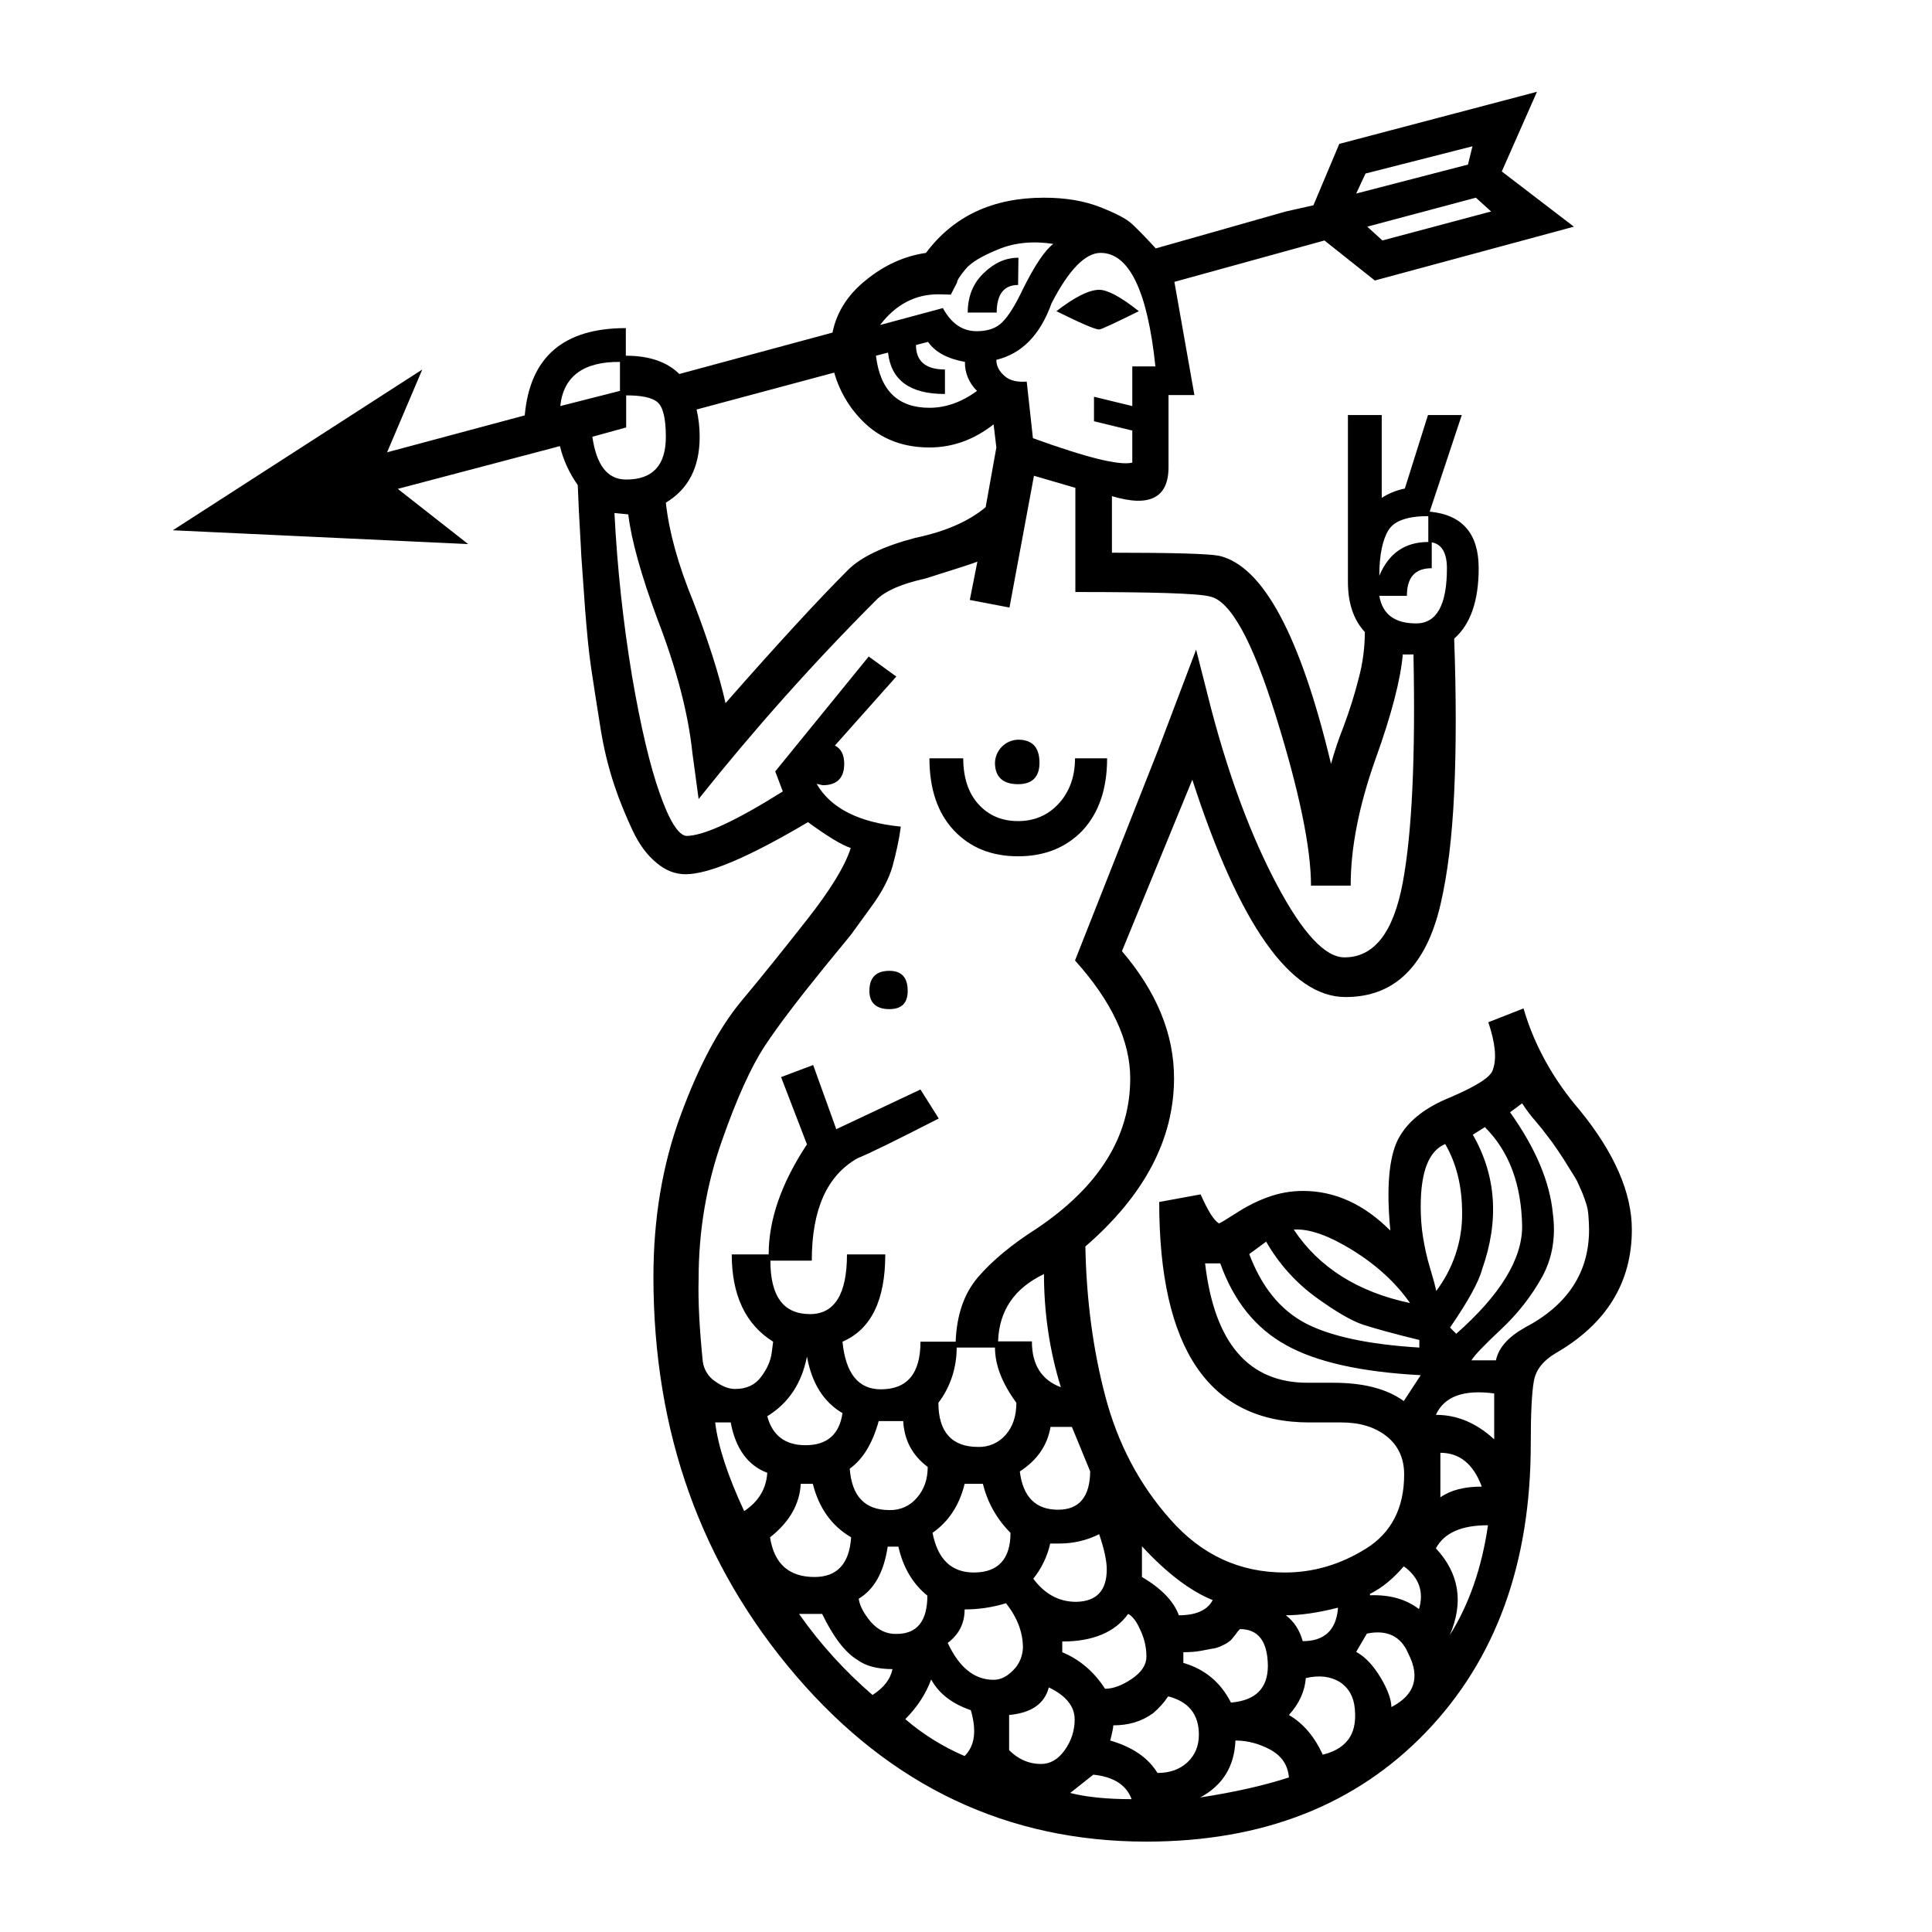 <svg xmlns="http://www.w3.org/2000/svg" viewBox="0 0 560 560"><defs/><path d="M457.9 321.8c10.1 12.4 15.1 24 15.1 34.6 0 15.4-7.4 27.4-22.2 35.9-3.5 2.1-5.6 4.7-6.2 8s-.9 9.3-.9 18.2c0 34.6-10.1 62.5-30.4 83.6-20.3 21.1-47.3 31.7-81 31.7-40.2 0-74.1-16-101.6-48.1s-41.3-70.6-41.3-115.6c0-16.9 2.6-32.4 7.8-46.6 5.2-14.2 11-25.2 17.5-33.1 6.5-7.8 13-15.9 19.5-24.2 6.5-8.3 10.7-15.1 12.4-20.4-2.7-.9-6.8-3.4-12.4-7.5-16.9 10-28.7 15.1-35.5 15.1-3 0-5.8-1.1-8.4-3.3-2.7-2.2-5-5.3-6.9-9.3-2-4.3-3.8-8.6-5.3-13.1-1.8-5.4-3.1-10.8-4-16.4-1-6.2-1.9-12-2.7-17.3s-1.3-11.1-1.8-17.3l-1.1-15.5s-.2-4.3-.7-12.9c-.4-8.6-.5-11.1-.2-7.5-2.7-3.8-4.4-7.7-5.3-11.5l-47 12.4 20.4 16-85.6-4 72.3-46.6-10.2 24 39.9-10.7c1.5-16.9 11.2-25.3 29.3-25.3v8c6.8 0 12 1.8 15.5 5.3l44.4-12c1.2-5.9 4.4-11 9.8-15.3 5.3-4.3 11.1-6.9 17.3-7.8 8-10.7 19.4-16 34.2-16 6.2 0 11.6.9 16.2 2.7 4.6 1.8 7.7 3.4 9.3 4.9 1.6 1.5 3.9 3.8 6.9 7.1l37.7-10.7 8-1.8 7.5-17.8 57.3-15.1-10.2 23.1 20.9 16-57.7 15.6-14.6-11.6-43.5 12 5.8 32.8h-7.5v20.9c0 8.9-5.5 11.7-16.4 8.4v16.4c17.7 0 28.1.3 31.1.9 12.7 3 23.5 23.1 32.4 60.3 1-3.6 2.2-7.2 3.6-10.7 1.7-4.6 3.2-9.2 4.4-14 1.2-4.4 1.8-9 1.8-13.5-3.3-3.6-4.9-8.4-4.9-14.6v-48.3h9.8v24c2-1.3 4.3-2.2 6.7-2.7l6.7-21.3h9.8l-9.3 28c9.5.9 14.2 6.4 14.2 16.4 0 9.5-2.4 16.3-7.1 20.4.6 16.9.6 31.7 0 44.6-.6 12.9-1.9 23.7-4 32.6-2.1 8.9-5.4 15.5-10 20S397.1 289 390 289c-16 0-30.8-21-44.4-63l-20.4 49.7c10.1 11.8 15.1 24.1 15.1 36.8 0 17.7-8.6 34-25.7 48.8.3 15.4 2.2 29.9 5.8 43.5 3.6 13.6 9.8 25.5 18.9 35.7 9 10.2 20 15.3 33.1 15.3 8.3 0 16.1-2.3 23.5-6.9 7.4-4.6 11.1-11.8 11.1-21.5 0-4.7-1.7-8.4-5.1-11.1-3.4-2.7-7.8-4-13.1-4h-9.3c-29 0-43.5-21.3-43.5-63.9l12-2.2c2.1 4.7 3.8 7.5 5.3 8.4.3 0 1.9-1 4.9-2.9 2.9-1.9 6-3.5 9.3-4.7 3.3-1.2 6.7-1.8 10.2-1.8 9.2 0 17.6 3.8 25.3 11.5-1.2-12.4-.4-21.2 2.2-26.4 2.7-5.2 7.7-9.2 15.1-12.2 7.7-3.3 11.8-5.9 12.4-8 1.2-3.3.7-7.8-1.3-13.8l10.2-4c3.2 11 8.9 20.9 16.3 29.5zM395.8 50.3l-2.7 5.8 32.4-8.4 1.3-5.3-31 7.9zm36.4 11l-4.4-4-31.5 8.4 4.4 4 31.5-8.4zM272 85.3c-6.8 0-12.4 3-16.9 8.9l18.2-4.9c2.4 4.4 5.6 6.7 9.8 6.7 3.3 0 5.8-.9 7.5-2.7 1.8-1.8 3.7-4.9 5.8-9.3 3.5-7.1 6.5-11.5 8.9-13.3-5.9-.9-11.2-.4-16 1.6-4.7 1.9-7.9 3.8-9.5 5.8-1.6 1.9-2.4 3.2-2.4 3.8l-1.8 3.5-3.6-.1zm47-12c-4.4 0-9.2 4.9-14.2 14.6-3.3 9.2-8.6 14.6-16 16.4 0 1.8.8 3.3 2.4 4.7s3.8 1.8 6.4 1.6l1.8 16.4c15.4 5.6 25 8 28.8 7.1v-9.3l-11.1-2.7V115l11.1 2.7v-11.5h6.7c-2.3-21.9-7.6-32.9-15.9-32.9zm-23.9 9.3c-4.1 0-6.2 2.7-6.2 8h-8.4c0-4.7 1.6-8.6 4.7-11.5 3.1-3 6.4-4.4 10-4.4l-.1 7.9zm35 7.6c-7.1 3.5-10.9 5.3-11.5 5.3-1.2 0-5.3-1.8-12.4-5.3 5.3-4.1 9.5-6.2 12.4-6.2 2.4 0 6.2 2 11.5 6.2zm-72.7 12l-3.5.9c1.2 10.1 6.4 15.1 15.5 15.1 4.7 0 9.3-1.6 13.8-4.9-2.3-2.2-3.6-5.3-3.5-8.4-5-.9-8.6-2.8-10.7-5.8l-3.5.9c0 4.7 2.8 7.1 8.4 7.1v7.1c-10.2 0-15.6-4-16.5-12zm-95 15.5l17.3-4.4v-8.4c-10.6-.1-16.4 4.2-17.3 12.8zm40.4 8.9c0 8.9-3.3 15.2-9.8 19.1.9 8.3 3.5 17.9 8 28.8 4.4 11.5 7.5 21.3 9.3 29.3 15.1-17.2 26.9-30 35.5-38.6 3.8-3.8 10.4-6.9 19.5-9.3 8.6-1.8 15.4-4.7 20.4-8.9l3.1-17.3-.8-6.7c-5.6 4.4-11.8 6.7-18.6 6.7-7.1 0-13-2.1-17.8-6.2-4.7-4.1-8.1-9.5-9.8-15.5l-39.9 10.7c.6 2.5.9 5.2.9 7.9zm-31.1 0c1.2 8.3 4.4 12.4 9.8 12.4 7.7 0 11.5-4.1 11.5-12.4 0-5.3-.8-8.6-2.4-10s-4.7-2-9.1-2v9.3l-9.8 2.7zm32 268c.3 2.3 1.6 4.5 3.6 5.8 2.1 1.5 4 2.2 5.8 2.2 3.3 0 5.8-1.2 7.5-3.5 1.8-2.4 2.8-4.7 3.1-7.1l.4-3.1c-8-5-12-13.5-12-25.3h10.7c0-10.1 3.7-20.7 11.1-31.9l-7.5-19.5 9.3-3.5 6.7 18.6 24.4-11.5 5.3 8.4c-12.1 6.2-20 10.1-23.5 11.5-8.9 5-13.3 14.9-13.3 29.7h-12c0 10.4 3.8 15.5 11.5 15.5 7.1 0 10.7-5.8 10.7-17.3h11.1c0 13.3-4.1 21.7-12.4 25.3.9 9.2 4.6 13.8 11.1 13.8 7.7 0 11.5-4.6 11.5-13.8H277c.3-7.7 2.4-13.9 6.4-18.6 4-4.7 9.7-9.5 17.1-14.2 18-12.1 27.1-26.6 27.1-43.5 0-10.9-5.3-22.3-16-34.2l24-60.8 11.1-29.3 4.4 17.3c5.3 20.1 11.7 37.1 19.1 51 7.4 13.9 13.9 20.9 19.5 20.9 8.6 0 14.2-7.2 16.9-21.7 2.7-14.5 3.7-36.5 3.1-66.1h-3.1c-.6 7.1-3.2 17.3-8 30.6-4.7 13.3-7.1 25.4-7.1 36.4H380c0-10.9-3.4-27.4-10.2-49.2-6.8-21.9-13.2-33.4-19.1-34.6-3.3-.9-16.3-1.3-39-1.3v-30.2l-12-3.5-7.1 38.2-11.5-2.2 2.2-11.1c-1.5.6-6.5 2.2-15.1 4.9-6.8 1.5-11.5 3.5-14.2 6.2-18.2 18.2-35.4 37.5-51.5 57.7l-1.8-13.3c-1.2-11.5-4.6-24.5-10.2-39-4.7-12.7-7.5-22.8-8.4-30.2l-4-.4c.8 15.8 2.5 31.6 5.1 47.3 2.5 14.6 5.2 26 8 33.9 2.8 8 5.4 12.1 7.7 12.4 5 0 14.3-4.3 28-12.9l-2.2-5.8 27.1-33.3 8 5.8-17.8 20c1.8.9 2.7 2.7 2.7 5.3 0 4.1-2.1 6.2-6.2 6.2l-1.8-.4c4.1 7.1 12.3 11.2 24.4 12.4-.5 3.9-1.4 7.8-2.4 11.5-1 3.5-3 7.4-6 11.5s-4.9 6.8-5.8 8c-.9 1.2-3.6 4.4-8 9.8-7.7 9.5-13.5 17.1-17.3 22.9s-8 14.9-12.4 27.5c-4.5 12.8-6.7 26.2-6.7 39.7-.2 7.1.3 15.2 1.2 24.1zm210.3-245c-5.9 0-9.8 1.3-11.5 4s-2.7 7.1-2.7 13.3c2.7-6.5 7.4-9.8 14.2-9.8v-7.5zm-6.2 23.1h-8c.9 5.3 4.4 8 10.7 8 5.9 0 8.9-5.3 8.9-16 0-4.4-1.5-7-4.4-7.5v7.5c-4.9 0-7.2 2.7-7.2 8zm-112.7 54.6c-4.4 0-6.7-2.1-6.7-6.2.1-3.6 3-6.6 6.7-6.7 4.1 0 6.2 2.2 6.2 6.7 0 4.1-2.1 6.2-6.2 6.2zm0 20.9c-7.7 0-13.9-2.5-18.6-7.5s-7.1-12-7.1-20.9h9.8c0 5.6 1.5 10.1 4.4 13.3 3 3.3 6.8 4.9 11.5 4.9s8.7-1.7 11.8-5.1c3.1-3.4 4.7-7.8 4.7-13.1h9.3c0 8.9-2.4 15.8-7.1 20.9-4.8 5-11 7.5-18.7 7.5zm-37.3 44.3c-3.8 0-5.8-1.8-5.8-5.3 0-3.8 1.9-5.8 5.8-5.8 3.5 0 5.3 1.9 5.3 5.8 0 3.5-1.7 5.3-5.3 5.3zM442 384.8c12.4-6.5 18.6-16 18.6-28.4 0-1.4-.1-2.8-.2-4.2-.1-1.2-.3-2.4-.7-3.5-.4-1.2-.8-2.4-1.3-3.5-.6-1.3-1-2.3-1.3-2.9-.3-.6-1-1.7-2-3.3-1-1.6-1.6-2.6-1.8-2.9-.2-.3-.9-1.4-2.2-3.3-.8-1.2-1.6-2.3-2.4-3.3-1.1-1.5-2.3-3-3.5-4.4-1.5-1.7-2.8-3.4-4-5.3l-3.5 2.6c7.4 10.4 11.5 20.1 12.4 29.3.9 6.8-.1 12.9-3.1 18.4-3.1 5.6-7.1 10.7-11.8 15.1-4.9 4.6-7.8 7.6-8.7 9.1h7.1c.8-3.7 3.6-6.8 8.4-9.5zm-11.6-58.1l-3.5 2.2c6.8 11.8 7.7 24.9 2.7 39-.9 3.5-4 9.2-9.3 16.9l1.8 1.8c12.7-11.2 19.1-21.6 19.1-31.1-.2-12.1-3.7-21.7-10.8-28.8zm-18.6 23c0 3 .2 6.1.7 9.1.5 2.9 1.1 5.8 2 8.7.9 3 1.5 5.2 1.8 6.7 4.9-6.5 7.6-14.5 7.5-22.6 0-7.7-1.6-14.3-4.9-20-4.8 2-7.1 8.1-7.1 18.1zm-3.1 28c-4.1-5.9-9.7-11-16.6-15.3-7-4.3-12.6-6.3-17.1-6 7.3 11 18.6 18.1 33.7 21.3zM367 359.9l-4.9 3.6c3.6 9.5 8.9 16.1 16.2 20 7.2 3.8 18.3 6.2 33.1 7.1v-2.2c-7.4-1.8-12.8-3.3-16.2-4.4s-8-3.8-13.8-8c-5.9-4.3-10.8-9.8-14.4-16.1zm39.9 46.2l4.9-7.5c-17.2-.9-30.2-3.8-39-8.7-8.9-4.9-15.2-12.8-19.1-23.7h-4.4c2.7 23.1 12.6 34.6 29.7 34.6h7.5c8.6 0 15.4 1.7 20.4 5.3zm-117.6-17.3h9.8c0 6.8 2.8 11.2 8.4 13.3-3.3-10.6-4.9-21.7-4.9-32.8-8.6 4.1-13 10.6-13.3 19.5zm-5.8 30.6c3.1.1 6-1.2 8-3.5 2.1-2.4 3.1-5.5 3.1-9.3-4.1-5.6-6.2-10.9-6.2-16h-11.1c0 5.8-1.8 11.4-5.3 16 0 8.5 3.9 12.8 11.5 12.8zm-49.6-26.2c-1.5 7.7-5.3 13.5-11.5 17.3 1.5 5.6 5.2 8.4 11.1 8.4 6.2 0 9.8-3.1 10.7-9.3-5.5-3.2-8.9-8.7-10.3-16.4zm199.2 24v-13.3c-8.9-1.2-14.5.9-16.9 6.2 6.2 0 11.8 2.4 16.9 7.1zm-164.2 8c-4.4-3.3-6.8-7.7-7.1-13.3h-7.1c-1.8 6.5-4.6 11.1-8.4 13.8.6 8 4.4 12 11.5 12 3.1.1 6-1.2 8-3.6 2.1-2.4 3.1-5.4 3.1-8.9zM215.7 438c4.1-2.7 6.4-6.4 6.7-11.1-5.6-2.1-9.2-7-10.6-14.6h-4.5c.8 6.8 3.6 15.4 8.4 25.7zM316 426.5l-5.3-12.9h-6.2c-.9 5.3-3.8 9.6-8.9 12.9.9 7.4 4.6 11.1 11.1 11.1 6.1 0 9.2-3.7 9.3-11.1zm101.5 7.5c3-2.1 7-3.1 12-3.1-2.4-6.5-6.4-9.8-12-9.8V434zm-194.3 11.6c1.2 7.7 5.5 11.5 12.9 11.5 6.5 0 10.1-3.8 10.6-11.5-5.6-3.3-9.3-8.4-11.1-15.5h-3.5c-.3 5.9-3.3 11.1-8.9 15.5zm69.7-1.3c-3.9-3.9-6.7-8.8-8-14.2h-5.3c-1.5 6.2-4.6 10.9-9.3 14.2 1.5 7.7 5.5 11.5 12 11.5 7 0 10.6-3.9 10.6-11.5zM420.2 474c5.6-8.9 9.3-19.5 11.1-31.9-7.7 0-12.7 2.2-15.1 6.7 6.8 7.3 8.1 15.7 4 25.2zm-99.4-19.1c0-2.4-.7-5.8-2.2-10.2-3.6 1.8-7.5 2.7-11.5 2.7h-2.7c-.8 3.7-2.5 7.2-4.9 10.2 3.3 4.4 7.4 6.7 12.4 6.7 5.9-.1 8.9-3.2 8.9-9.4zm-71.9 8.5c.3 2.1 1.5 4.3 3.5 6.7 2.1 2.4 4.6 3.6 7.5 3.5 5.9 0 8.9-3.7 8.9-11.1-4.1-3.3-7-8-8.4-14.2h-3.1c-1.1 7.4-3.9 12.4-8.4 15.1zm82.1-15.2v8.9c5.6 3.3 9.2 7 10.7 11.1 5 0 8.3-1.5 9.8-4.4-6.6-2.7-13.4-7.9-20.5-15.6zm80.3 18.2c1.5-5 0-9.2-4.4-12.4-3 3.5-6.2 6.2-9.8 8v.4c5.7-.2 10.4 1.1 14.2 4zm-136.6 9.8c3.3 7.1 7.7 10.7 13.3 10.7 2.1 0 4-1 5.8-2.9 1.7-1.7 2.6-4 2.7-6.4 0-4.4-1.6-8.7-4.9-12.9-3.9 1.2-7.9 1.8-12 1.8 0 4.1-1.7 7.3-4.9 9.7zM387.8 466c-5.9 1.5-10.9 2.2-15.1 2.2 2.4 1.8 4 4.3 4.9 7.5 6.2 0 9.6-3.1 10.2-9.3v-.4zm-134.9 25.3c3.3-2.1 5.2-4.6 5.8-7.5-4.4 0-7.8-.9-10.2-2.7-3.5-2.1-6.9-6.5-10.2-13.3h-6.7c6.1 8.7 13.3 16.6 21.3 23.5zm74.1-23.5c-3.8 5.3-10.2 8-19.1 8v3.1c5 2.1 9.2 5.6 12.4 10.6 2.4 0 5-1 7.8-2.9s4.2-4.1 4.2-6.4c0-2.7-.6-5.3-1.8-7.8-1.1-2.5-2.3-4-3.5-4.6zm32.4 4.4c-.5.5-.9 1-1.3 1.6-.4.5-.9 1.1-1.3 1.6-.6.5-1.3 1-2 1.3-.9.5-1.9.9-2.9 1.1-.9.1-2.1.4-3.8.7-1.7.3-3.4.4-5.1.4v3.1c6.2 1.8 10.8 5.6 13.8 11.5 7.1-.6 10.7-4.1 10.7-10.7-.1-7.1-2.8-10.6-8.1-10.6zm43.9 22.6c6.8-3.5 8.4-8.7 4.9-15.5-2.1-5-6.1-7-12-5.8l-3.1 5.3c2.7 1.5 5 4 7.1 7.5s3.1 6.5 3.1 8.5zm-11.9 8.5c1.2-2.1 1.6-4.7 1.3-8-.3-3.5-1.8-6.1-4.4-7.8-2.7-1.6-5.9-2-9.8-1.1-.3 3.8-1.9 7.4-4.9 10.7 4.1 2.4 7.4 6.2 9.8 11.5 3.8-.9 6.5-2.7 8-5.3zM279.6 509c3-3 3.5-7.4 1.8-13.3-5.3-1.8-9.2-4.7-11.5-8.9-1.5 4.1-4 8-7.5 11.5 5.1 4.4 10.9 8 17.2 10.7zm22.1 2.3c2.7 0 5-1.3 6.9-4 1.9-2.6 2.9-5.7 2.9-8.9 0-3.8-2.5-6.9-7.5-9.3-1.2 4.7-5 7.4-11.5 8v10.2c2.6 2.6 5.7 4 9.2 4zm33.8 2.6c3.6 0 6.4-1 8.7-3.1 2.2-2.1 3.3-4.7 3.3-8 0-5.9-3-9.6-8.9-11.1-1.2 1.8-2.7 3.5-4.4 4.9-3.3 2.4-7.1 3.5-11.5 3.5 0 .6-.3 2.1-.9 4.4 6.5 1.9 11 5 13.7 9.4zm12.4 7.1c9.8-1.5 18.3-3.4 25.7-5.8-.3-3.6-2.1-6.2-5.3-8-3.1-1.7-6.6-2.7-10.2-2.7-.3 7.5-3.7 13-10.2 16.5zm-37.7-1.3c4.7 1.2 10.7 1.8 17.8 1.8-1.5-4.1-5.2-6.5-11.1-7.1l-6.7 5.3z" data-name="Nei.st"/></svg>
